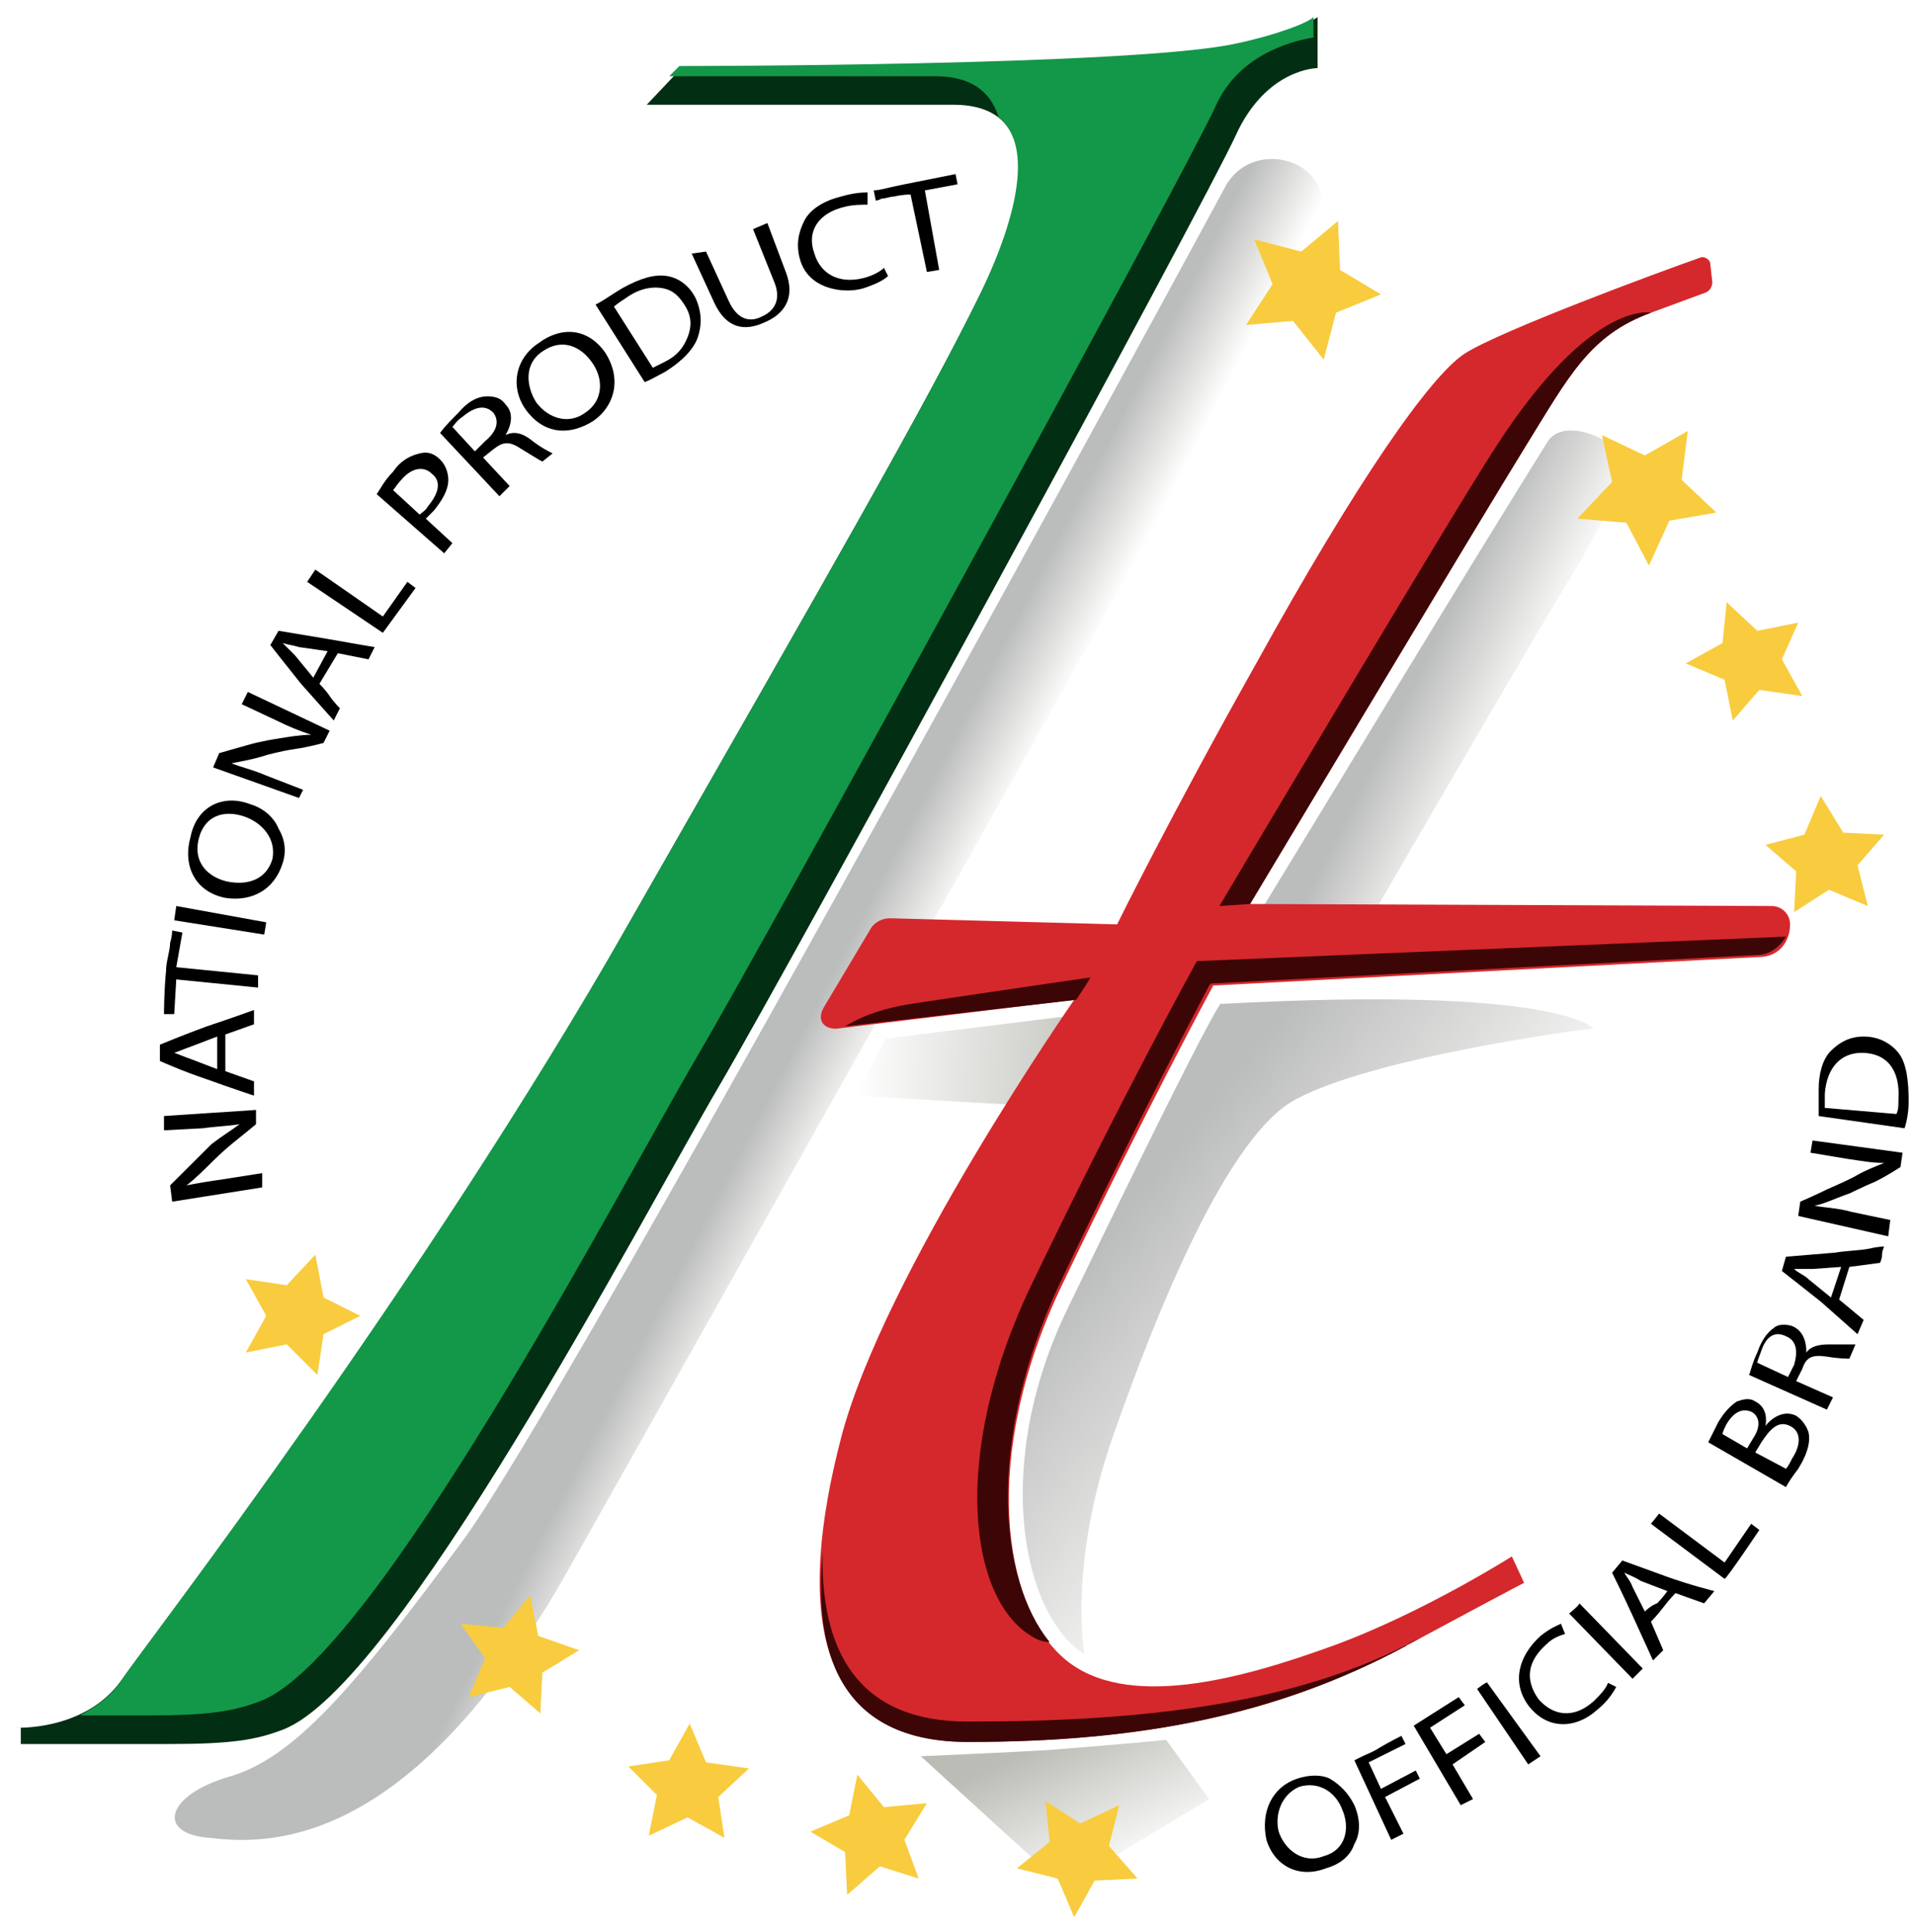 <svg width="110" height="111" viewBox="0 0 110 111" fill="none" xmlns="http://www.w3.org/2000/svg">
<path d="M74.664 9.535C73.136 8.715 71.255 9.184 70.432 10.707C63.262 23.945 32.347 80.646 26.704 88.378C20.239 97.164 16.83 101.03 13.186 102.084C9.542 103.139 8.955 105.364 12.011 105.599C15.067 105.95 23.413 106.653 32.699 90.135C41.045 75.374 68.904 25.702 75.722 13.635C76.545 12.112 76.075 10.355 74.664 9.535Z" fill="url(#paint0_linear_18_582)"/>
<path d="M88.888 25.468C83.128 34.722 79.131 41.4 72.196 52.764H78.778C78.778 52.764 88.77 35.542 90.533 32.731C91.591 30.974 93.002 28.279 93.589 27.342C93.825 26.873 93.707 26.288 93.237 26.053L92.061 25.233C91.003 24.648 89.475 24.413 88.888 25.468Z" fill="url(#paint1_linear_18_582)"/>
<path d="M70.197 57.684C70.197 57.684 70.668 55.927 61.381 75.139C57.032 84.043 58.678 92.712 62.322 95.055C62.322 95.055 61.381 89.901 63.967 82.52C66.553 75.139 70.55 65.299 74.429 63.19C78.308 61.081 87.83 59.559 91.591 59.09C91.474 59.09 89.71 56.63 70.197 57.684Z" fill="url(#paint2_linear_18_582)"/>
<path d="M63.262 58.152L50.919 59.675L49.156 62.956C49.156 62.956 57.15 63.424 59.265 63.541C61.381 63.658 63.262 58.152 63.262 58.152Z" fill="url(#paint3_linear_18_582)"/>
<path d="M52.918 100.913C52.918 100.913 58.325 100.678 60.206 100.561C64.672 100.21 67.023 99.976 67.023 99.976L69.492 103.373L61.146 108.41L52.918 100.913Z" fill="url(#paint4_linear_18_582)"/>
<path d="M0.844 99.272C0.844 99.272 4.84 99.507 6.956 96.578C8.72 94.001 24.236 74.202 36.108 53.115C48.098 32.145 53.153 23.359 56.327 16.915C59.5 10.472 59.5 6.02 54.798 6.02C50.097 6.02 37.166 6.02 37.166 6.02L39.165 3.912C39.165 3.912 65.26 3.912 71.255 2.506C73.489 2.037 75.252 1.334 75.722 0.983V3.912C75.722 3.912 72.783 3.912 71.02 7.778C69.257 11.644 45.747 54.872 41.28 62.487C36.814 70.102 22.825 96.93 16.243 99.39C14.714 99.975 13.304 100.21 9.777 100.21C6.251 100.21 1.196 100.21 1.196 100.21V99.272H0.844Z" fill="#022E13"/>
<path d="M39.047 3.795L38.459 4.38C42.456 4.38 50.214 4.38 53.74 4.38C55.739 4.38 56.914 5.2 57.385 6.723C59.265 8.246 58.678 11.995 56.327 16.915C53.153 23.359 48.098 32.145 36.108 53.115C24.118 74.085 8.72 94.001 6.956 96.578C6.369 97.515 5.428 98.101 4.605 98.57C5.898 98.57 7.309 98.57 8.484 98.57C12.011 98.57 13.421 98.335 14.95 97.75C21.532 95.289 35.521 68.462 39.987 60.847C44.454 53.232 68.081 10.004 69.845 6.138C71.138 3.209 74.076 2.389 75.487 2.154V0.983C75.134 1.334 73.254 2.037 71.02 2.506C65.143 3.795 39.047 3.795 39.047 3.795Z" fill="#139748"/>
<path d="M98.291 15.158C98.291 14.924 97.939 14.689 97.704 14.807C95.353 15.627 86.184 19.024 84.186 20.313C82.187 21.601 77.956 27.693 72.196 38.12C67.259 46.906 64.202 53.115 64.202 53.115L51.154 52.763C50.684 52.763 50.214 52.998 49.979 53.466L47.393 57.801C46.805 58.738 47.511 59.207 48.216 59.09L61.734 57.45C61.734 57.45 50.802 73.148 48.333 82.637C45.865 92.126 46.57 100.092 55.621 100.092C65.495 100.092 73.371 98.569 80.777 94.586C88.182 90.603 87.594 90.955 87.594 90.955L86.889 89.432C86.889 89.432 81.717 92.712 76.545 94.586C71.373 96.461 64.672 98.335 61.146 95.289C57.62 92.243 56.327 83.691 61.029 73.851C65.731 64.01 69.727 56.629 69.727 56.629L101.112 54.989C102.17 54.989 102.876 54.169 102.876 53.115C102.876 52.529 102.406 52.06 101.818 52.06L71.843 51.943C71.843 51.943 85.243 29.568 87.712 25.584C90.18 21.601 91.356 19.258 94.882 17.97L98.056 16.798C98.291 16.681 98.409 16.447 98.409 16.212L98.291 15.158Z" fill="#D5282C"/>
<path d="M61.851 57.45C62.557 56.395 62.674 56.161 62.674 56.161C62.674 56.161 59.383 56.63 52.33 57.684C50.919 57.918 49.744 58.27 48.568 58.973L61.851 57.45Z" fill="#3D0606"/>
<path d="M81.6 94.118C74.547 97.984 65.495 98.921 55.621 98.921C49.274 98.921 47.158 94.821 47.275 89.198C46.688 95.524 48.686 100.093 55.621 100.093C65.495 100.093 73.371 98.57 80.777 94.587C81.012 94.352 81.364 94.235 81.6 94.118Z" fill="#3D0606"/>
<path d="M71.843 51.944C71.843 51.944 85.243 29.568 87.712 25.585C90.18 21.602 91.356 19.259 94.882 17.97C94.882 17.97 91.474 17.15 85.949 25.702C83.363 29.685 70.08 52.061 70.08 52.061L71.843 51.944Z" fill="#3D0606"/>
<path d="M68.787 55.224C68.787 55.224 64.555 62.839 59.265 73.851C54.563 83.691 55.739 91.892 59.265 94.001C59.618 94.235 59.971 94.352 60.323 94.352C57.385 90.72 56.679 82.754 60.911 73.734C65.378 64.362 69.139 57.332 69.492 56.63L69.61 56.512L100.995 54.872C101.7 54.872 102.288 54.404 102.641 53.818L68.787 55.224Z" fill="#3D0606"/>
<path d="M15.067 67.408L12.834 67.759C12.011 67.876 11.306 67.993 10.718 68.111C11.188 67.759 11.776 67.173 12.246 66.705C12.246 66.705 12.834 66.119 13.421 65.65C14.009 65.182 14.714 64.596 14.714 64.596V63.776L9.425 64.127V64.947L11.658 64.83C12.481 64.713 13.069 64.713 13.774 64.596C13.304 64.947 12.716 65.299 12.129 65.767C12.129 65.767 11.541 66.353 10.953 66.939C10.365 67.525 9.777 68.111 9.777 68.111L9.895 69.048L15.067 68.228V67.408Z" fill="black"/>
<path d="M12.951 59.441L14.597 58.855V58.035C14.597 58.035 13.304 58.504 11.893 58.972C10.6 59.441 9.19 60.027 9.19 60.027C9.19 60.027 9.19 60.261 9.19 60.495C9.19 60.73 9.19 60.964 9.19 60.964C9.19 60.964 10.483 61.55 11.893 62.018C13.186 62.487 14.597 62.956 14.597 62.956V62.135L12.951 61.55C12.951 61.55 12.951 60.964 12.951 60.495C12.951 59.91 12.951 59.441 12.951 59.441ZM12.481 61.432L10.953 60.847C10.6 60.73 10.365 60.612 10.013 60.495C10.365 60.378 10.6 60.261 10.953 60.144L12.481 59.558C12.481 59.558 12.481 60.027 12.481 60.495C12.481 60.964 12.481 61.432 12.481 61.432Z" fill="black"/>
<path d="M14.832 56.746V56.044L10.13 55.575L10.483 53.584L9.895 53.466C9.895 53.466 9.895 53.818 9.777 54.169C9.777 54.638 9.542 55.224 9.542 55.809C9.425 56.981 9.425 58.27 9.425 58.27H10.013L10.13 56.278L14.832 56.746Z" fill="black"/>
<path d="M10.013 52.881L15.185 53.701L15.302 52.998L10.13 52.06L10.013 52.881Z" fill="black"/>
<path d="M10.953 48.077C10.483 49.718 11.188 51.24 12.951 51.592C14.479 51.826 15.773 51.123 16.243 49.6C16.478 48.898 16.36 48.195 16.008 47.609C15.773 47.023 15.185 46.437 14.362 46.203C12.834 45.617 11.306 46.32 10.953 48.077ZM11.423 48.195C11.776 46.789 12.951 46.554 14.009 46.906C15.067 47.257 15.89 48.195 15.655 49.366C15.302 50.538 14.244 50.889 13.069 50.655C12.011 50.42 11.07 49.6 11.423 48.195Z" fill="black"/>
<path d="M17.418 45.383L15.302 44.563C14.479 44.212 13.892 44.094 13.304 43.86C13.892 43.743 14.597 43.626 15.302 43.391C15.302 43.391 16.125 43.157 16.948 43.04C17.771 42.923 18.594 42.688 18.594 42.688L18.946 41.986L14.244 39.76L13.892 40.463L15.89 41.4C16.595 41.751 17.183 41.986 17.888 42.22C17.301 42.22 16.595 42.337 15.89 42.454C15.89 42.454 15.067 42.571 14.244 42.806C13.421 43.04 12.599 43.274 12.599 43.274L12.246 44.094L17.183 45.852L17.418 45.383Z" fill="black"/>
<path d="M19.416 37.534L21.18 37.885L21.532 37.182C21.532 37.182 20.122 36.948 18.829 36.714C17.418 36.479 16.008 36.245 16.008 36.245L15.537 37.065C15.537 37.065 16.36 38.12 17.301 39.291C18.241 40.345 19.181 41.4 19.181 41.4L19.534 40.697C19.534 40.697 19.181 40.345 18.946 39.994C18.711 39.642 18.358 39.291 18.358 39.291L19.416 37.534ZM18.006 38.94L16.948 37.651C16.713 37.417 16.478 37.182 16.243 36.948C16.595 37.065 16.83 37.065 17.183 37.182L18.829 37.417L18.006 38.94Z" fill="black"/>
<path d="M22.003 36.362L23.883 33.785L23.413 33.433L22.003 35.425L18.123 32.73L17.653 33.433L22.003 36.362Z" fill="black"/>
<path d="M25.529 31.794L25.999 31.208L24.471 29.802C24.589 29.685 24.706 29.568 24.941 29.333C25.411 28.748 25.764 28.162 25.764 27.576C25.764 27.225 25.647 26.756 25.294 26.405C24.941 26.053 24.589 25.936 24.118 26.053C23.648 26.17 23.061 26.405 22.59 27.108C22.12 27.576 21.885 28.045 21.65 28.396L25.529 31.794ZM22.59 28.162C22.708 28.045 22.825 27.811 23.061 27.576C23.648 26.873 24.354 26.756 24.824 27.225C25.412 27.693 25.176 28.396 24.589 29.099C24.471 29.333 24.236 29.451 24.118 29.568L22.59 28.162Z" fill="black"/>
<path d="M28.703 28.513L29.291 27.928L27.762 26.288L28.35 25.819C28.938 25.35 29.291 25.35 29.996 25.819C30.584 26.17 30.936 26.405 31.171 26.522L31.759 26.053C31.524 25.936 31.054 25.702 30.466 25.233C29.996 24.882 29.526 24.765 29.055 24.999C29.408 24.413 29.526 23.71 29.055 23.242C28.82 22.89 28.468 22.773 27.997 22.773C27.527 22.773 26.94 23.007 26.352 23.71C25.999 24.062 25.529 24.53 25.294 24.882L28.703 28.513ZM25.999 24.53C26.117 24.413 26.234 24.179 26.587 23.945C27.292 23.359 27.88 23.242 28.35 23.71C28.703 24.179 28.585 24.765 27.88 25.35L27.292 25.936L25.999 24.53Z" fill="black"/>
<path d="M30.936 19.727C29.526 20.664 29.291 22.422 30.348 23.71C31.406 24.999 32.817 24.999 34.11 24.179C35.285 23.359 35.756 21.836 34.815 20.313C33.875 18.907 32.347 18.673 30.936 19.727ZM31.171 20.196C32.347 19.376 33.405 19.961 33.992 20.781C34.698 21.719 34.698 23.007 33.64 23.71C32.699 24.413 31.524 24.062 30.819 23.124C30.231 22.187 30.113 20.898 31.171 20.196Z" fill="black"/>
<path d="M37.049 21.953C37.401 21.835 37.754 21.601 38.224 21.367C39.165 20.781 39.87 20.078 40.105 19.375C40.34 18.672 40.34 17.97 39.987 17.149C39.635 16.447 39.047 15.978 38.342 15.861C37.636 15.744 36.814 15.978 35.756 16.564C35.168 16.915 34.698 17.267 34.227 17.501L37.049 21.953ZM35.285 17.618C35.403 17.501 35.756 17.267 36.108 17.032C36.814 16.564 37.519 16.447 38.107 16.564C38.694 16.681 39.047 17.032 39.4 17.618C39.752 18.204 39.752 18.79 39.517 19.375C39.282 19.961 38.929 20.43 38.224 20.781C37.989 20.898 37.754 21.015 37.519 21.133L35.285 17.618Z" fill="black"/>
<path d="M39.752 14.572L41.045 17.384C41.751 18.907 42.809 19.024 43.867 18.555C45.042 18.087 45.747 17.149 45.16 15.627L44.102 12.815L43.279 13.166L44.454 16.095C44.924 17.149 44.572 17.852 43.749 18.204C43.044 18.555 42.338 18.321 41.868 17.267L40.575 14.455L39.752 14.572Z" fill="black"/>
<path d="M50.802 15.392C50.567 15.627 50.096 15.861 49.626 15.978C48.216 16.329 47.158 15.744 46.805 14.572C46.335 13.284 47.04 12.229 48.568 11.878C49.039 11.761 49.509 11.761 49.861 11.761V11.058C49.626 11.058 49.156 11.058 48.333 11.292C47.393 11.526 46.57 11.995 46.217 12.698C45.865 13.401 45.747 14.104 45.982 14.924C46.218 15.744 46.805 16.212 47.393 16.447C47.981 16.681 48.803 16.798 49.626 16.564C50.332 16.329 50.802 16.095 51.037 15.861L50.802 15.392Z" fill="black"/>
<path d="M53.27 15.627L53.976 15.509L53.153 10.941L55.034 10.589L54.916 10.003C54.916 10.003 53.741 10.238 52.565 10.472C51.977 10.589 51.39 10.706 50.919 10.823C50.449 10.941 50.214 10.941 50.214 10.941L50.332 11.526C50.332 11.526 50.449 11.526 50.684 11.409C50.919 11.409 51.154 11.292 51.39 11.292C51.86 11.175 52.33 11.175 52.33 11.175L53.27 15.627Z" fill="black"/>
<path d="M74.547 102.202C73.136 102.67 72.431 104.076 72.783 105.716C73.254 107.239 74.664 107.942 76.192 107.356C77.015 107.122 77.603 106.653 77.838 105.95C78.191 105.365 78.191 104.545 77.838 103.725C77.485 103.022 77.015 102.553 76.427 102.202C75.957 101.967 75.252 101.967 74.547 102.202ZM74.664 102.67C75.84 102.319 76.78 103.022 77.133 103.959C77.603 105.013 77.368 106.302 76.075 106.653C74.899 107.122 73.841 106.302 73.489 105.248C73.254 104.31 73.606 103.139 74.664 102.67Z" fill="black"/>
<path d="M79.954 105.716L80.659 105.364L79.601 103.256L81.599 102.201L81.364 101.733L79.366 102.787L78.661 101.264L80.777 100.21L80.541 99.741C80.541 99.741 79.836 100.093 79.249 100.444C78.896 100.678 78.543 100.796 78.308 100.913C78.073 101.03 77.838 101.147 77.838 101.147L79.954 105.716Z" fill="black"/>
<path d="M83.95 103.725L84.656 103.373L83.48 101.382L85.361 100.093L85.008 99.624L83.128 100.796L82.187 99.273L84.186 97.984L83.833 97.516L81.247 99.156L83.95 103.725Z" fill="black"/>
<path d="M84.891 97.047L87.829 101.382L88.535 100.913L85.478 96.696C85.478 96.578 84.891 97.047 84.891 97.047Z" fill="black"/>
<path d="M92.414 96.695C92.296 97.047 91.944 97.398 91.591 97.75C90.416 98.804 89.24 98.57 88.417 97.632C87.594 96.461 87.829 95.407 88.888 94.469C89.24 94.118 89.593 94.001 89.945 93.884L89.71 93.298C89.475 93.415 89.123 93.532 88.535 94.001C87.242 95.172 86.889 96.695 87.829 97.984C88.887 99.39 90.533 99.39 91.826 98.218C92.414 97.75 92.767 97.164 92.884 96.93L92.414 96.695Z" fill="black"/>
<path d="M90.18 92.712L93.825 96.461L94.412 95.875L90.768 92.126C90.768 92.244 90.18 92.712 90.18 92.712Z" fill="black"/>
<path d="M96.293 91.541L97.939 92.127L98.526 91.424C98.526 91.424 97.116 91.072 95.823 90.604C94.53 90.135 93.237 89.666 93.237 89.666L92.649 90.369C92.649 90.369 93.237 91.541 93.825 92.83C94.412 94.118 95 95.407 95 95.407L95.588 94.821L94.882 93.181C94.882 93.181 95.235 92.83 95.588 92.361C95.94 91.892 96.293 91.541 96.293 91.541ZM94.53 92.595L93.825 91.189C93.707 90.838 93.472 90.604 93.354 90.369C93.589 90.487 93.942 90.604 94.295 90.838L95.823 91.424C95.823 91.424 95.588 91.775 95.235 92.127C94.882 92.244 94.53 92.595 94.53 92.595Z" fill="black"/>
<path d="M99.114 90.721C99.232 90.721 101.112 87.909 101.112 87.909L100.642 87.557L99.114 89.783L95.353 86.972L94.882 87.557L99.114 90.721Z" fill="black"/>
<path d="M102.641 85.449C102.758 85.215 102.993 84.863 103.346 84.395C103.934 83.458 104.051 82.755 103.934 82.286C103.816 81.935 103.581 81.583 103.228 81.349C102.523 80.997 101.818 81.466 101.465 81.935C101.583 81.232 101.348 80.763 100.877 80.529C100.525 80.294 100.172 80.412 99.819 80.529C99.467 80.763 99.114 81.115 98.761 81.7C98.526 82.169 98.291 82.638 98.174 82.872L102.641 85.449ZM98.997 82.403C98.997 82.286 99.114 82.052 99.232 81.817C99.584 81.232 100.055 80.88 100.642 81.115C101.112 81.349 101.23 81.935 100.76 82.638L100.407 83.223L98.997 82.403ZM100.877 83.458L101.23 82.872C101.7 82.169 102.17 81.583 102.876 81.935C103.581 82.286 103.463 83.106 102.993 83.809C102.876 84.043 102.758 84.278 102.641 84.395L100.877 83.458Z" fill="black"/>
<path d="M104.992 80.997L105.344 80.294L103.228 79.357L103.581 78.654C103.816 77.951 104.169 77.834 104.992 77.951C105.697 78.069 106.167 78.069 106.285 78.069L106.637 77.249C106.402 77.249 105.814 77.249 105.109 77.249C104.521 77.249 104.051 77.366 103.816 77.717C103.816 77.014 103.581 76.428 102.993 76.194C102.641 76.077 102.17 76.077 101.935 76.311C101.583 76.546 101.23 77.014 100.995 77.717C100.76 78.186 100.642 78.654 100.525 79.006L104.992 80.997ZM100.995 78.303C100.995 78.186 101.112 77.951 101.23 77.6C101.465 76.897 101.935 76.428 102.641 76.78C103.228 77.014 103.346 77.6 103.111 78.42L102.758 79.123L100.995 78.303Z" fill="black"/>
<path d="M106.285 72.796L108.048 72.562C108.048 72.562 108.165 72.328 108.165 72.094C108.165 71.859 108.283 71.625 108.283 71.625C108.283 71.625 107.93 71.625 107.46 71.742C106.872 71.859 106.167 71.859 105.462 71.977C104.051 72.094 102.641 72.211 102.641 72.211L102.406 73.031C102.406 73.031 103.463 73.851 104.639 74.788C105.697 75.725 106.755 76.662 106.755 76.662L107.107 75.842L105.697 74.671L106.285 72.796ZM105.227 74.554L103.934 73.499C103.699 73.265 103.346 73.148 103.111 72.914C103.463 72.914 103.699 72.914 104.169 72.914L105.814 72.796L105.227 74.554Z" fill="black"/>
<path d="M108.636 70.102L106.402 69.633C105.579 69.399 104.874 69.399 104.286 69.282C104.874 69.165 105.579 68.813 106.285 68.579C106.285 68.579 106.99 68.228 107.813 67.876C108.518 67.525 109.223 67.056 109.223 67.056L109.341 66.236L104.169 65.533L104.051 66.236L106.167 66.588C106.99 66.705 107.578 66.822 108.283 66.822C107.695 67.056 107.107 67.29 106.52 67.642C106.52 67.642 105.814 67.993 104.992 68.345C104.286 68.696 103.463 69.048 103.463 69.048L103.346 69.868L108.518 71.039L108.636 70.102Z" fill="black"/>
<path d="M109.458 64.83C109.576 64.479 109.693 63.893 109.693 63.307C109.693 62.136 109.576 61.082 109.106 60.496C108.636 59.91 107.93 59.559 107.107 59.559C106.285 59.559 105.697 59.91 105.227 60.379C104.756 60.847 104.521 61.667 104.521 62.605C104.521 63.19 104.521 63.659 104.521 64.127L109.458 64.83ZM104.874 63.659C104.874 63.425 104.874 63.19 104.874 62.839C104.992 61.316 105.814 60.496 106.99 60.496C108.4 60.496 109.223 61.433 109.106 63.19C109.106 63.542 109.106 63.776 108.988 64.01L104.874 63.659Z" fill="black"/>
<path d="M76.898 12.698L77.015 15.51L79.366 16.916L76.78 17.97L76.075 20.665L74.311 18.439L71.608 18.673L73.136 16.33L72.078 13.753L74.782 14.456L76.898 12.698Z" fill="#F8CC3E"/>
<path d="M96.998 24.765L96.646 27.576L98.644 29.451L95.94 29.919L94.765 32.497L93.472 30.036L90.651 29.802L92.649 27.693L92.061 24.999L94.53 26.171L96.998 24.765Z" fill="#F8CC3E"/>
<path d="M103.346 35.776L102.406 37.885L103.581 39.994L101.113 39.642L99.584 41.4L99.114 39.057L96.881 38.12L98.997 36.948L99.232 34.605L100.995 36.245L103.346 35.776Z" fill="#F8CC3E"/>
<path d="M65.378 107.941L62.909 108.059L61.734 110.167L60.793 107.941L58.442 107.356L60.323 105.833L60.088 103.49L62.086 104.778L64.32 103.724L63.732 106.067L65.378 107.941Z" fill="#F8CC3E"/>
<path d="M53.27 103.607L51.977 105.716L52.8 107.941L50.567 107.239L48.686 108.879L48.568 106.419L46.57 105.247L48.803 104.31L49.274 101.967L50.802 103.841L53.27 103.607Z" fill="#F8CC3E"/>
<path d="M43.044 101.615L41.28 103.256L41.633 105.599L39.517 104.427L37.284 105.481L37.754 103.138L36.108 101.498L38.459 101.147L39.635 99.038L40.575 101.264L43.044 101.615Z" fill="#F8CC3E"/>
<path d="M33.287 94.821L31.171 96.109L31.054 98.453L29.291 96.93L26.939 97.515L27.88 95.289L26.469 93.298L28.938 93.532L30.466 91.658L30.936 94.001L33.287 94.821Z" fill="#F8CC3E"/>
<path d="M20.709 75.608L18.594 76.662L18.241 79.005L16.478 77.248L14.127 77.716L15.302 75.608L14.127 73.499L16.478 73.85L18.123 72.093L18.594 74.553L20.709 75.608Z" fill="#F8CC3E"/>
<path d="M108.283 47.96L106.755 49.718L107.343 52.06L105.109 51.123L103.111 52.412L103.228 50.069L101.465 48.546L103.699 47.96L104.639 45.734L105.932 47.843L108.283 47.96Z" fill="#F8CC3E"/>
<defs>
<linearGradient id="paint0_linear_18_582" x1="44.491" y1="58.346" x2="50.235" y2="61.322" gradientUnits="userSpaceOnUse">
<stop offset="0.288" stop-color="#BBBDBD"/>
<stop offset="1" stop-color="#BCBCB6" stop-opacity="0"/>
</linearGradient>
<linearGradient id="paint1_linear_18_582" x1="79.968" y1="37.945" x2="87.123" y2="41.524" gradientUnits="userSpaceOnUse">
<stop offset="0.213" stop-color="#BBBDBD"/>
<stop offset="1" stop-color="#BCBCB6" stop-opacity="0"/>
</linearGradient>
<linearGradient id="paint2_linear_18_582" x1="80.286" y1="79.814" x2="57.456" y2="61.559" gradientUnits="userSpaceOnUse">
<stop stop-color="#BCBCB6" stop-opacity="0"/>
<stop offset="0.636" stop-color="#BBBDBD"/>
</linearGradient>
<linearGradient id="paint3_linear_18_582" x1="49.247" y1="60.255" x2="64.475" y2="61.038" gradientUnits="userSpaceOnUse">
<stop stop-color="#BCBCB6" stop-opacity="0"/>
<stop offset="0.071" stop-color="#BCBCB6" stop-opacity="0.071"/>
<stop offset="1" stop-color="#BCBCB6"/>
</linearGradient>
<linearGradient id="paint4_linear_18_582" x1="60.16" y1="100.07" x2="63.905" y2="108.124" gradientUnits="userSpaceOnUse">
<stop stop-color="#BCBCB6"/>
<stop offset="1" stop-color="#BCBCB6" stop-opacity="0"/>
</linearGradient>
</defs>
</svg>
